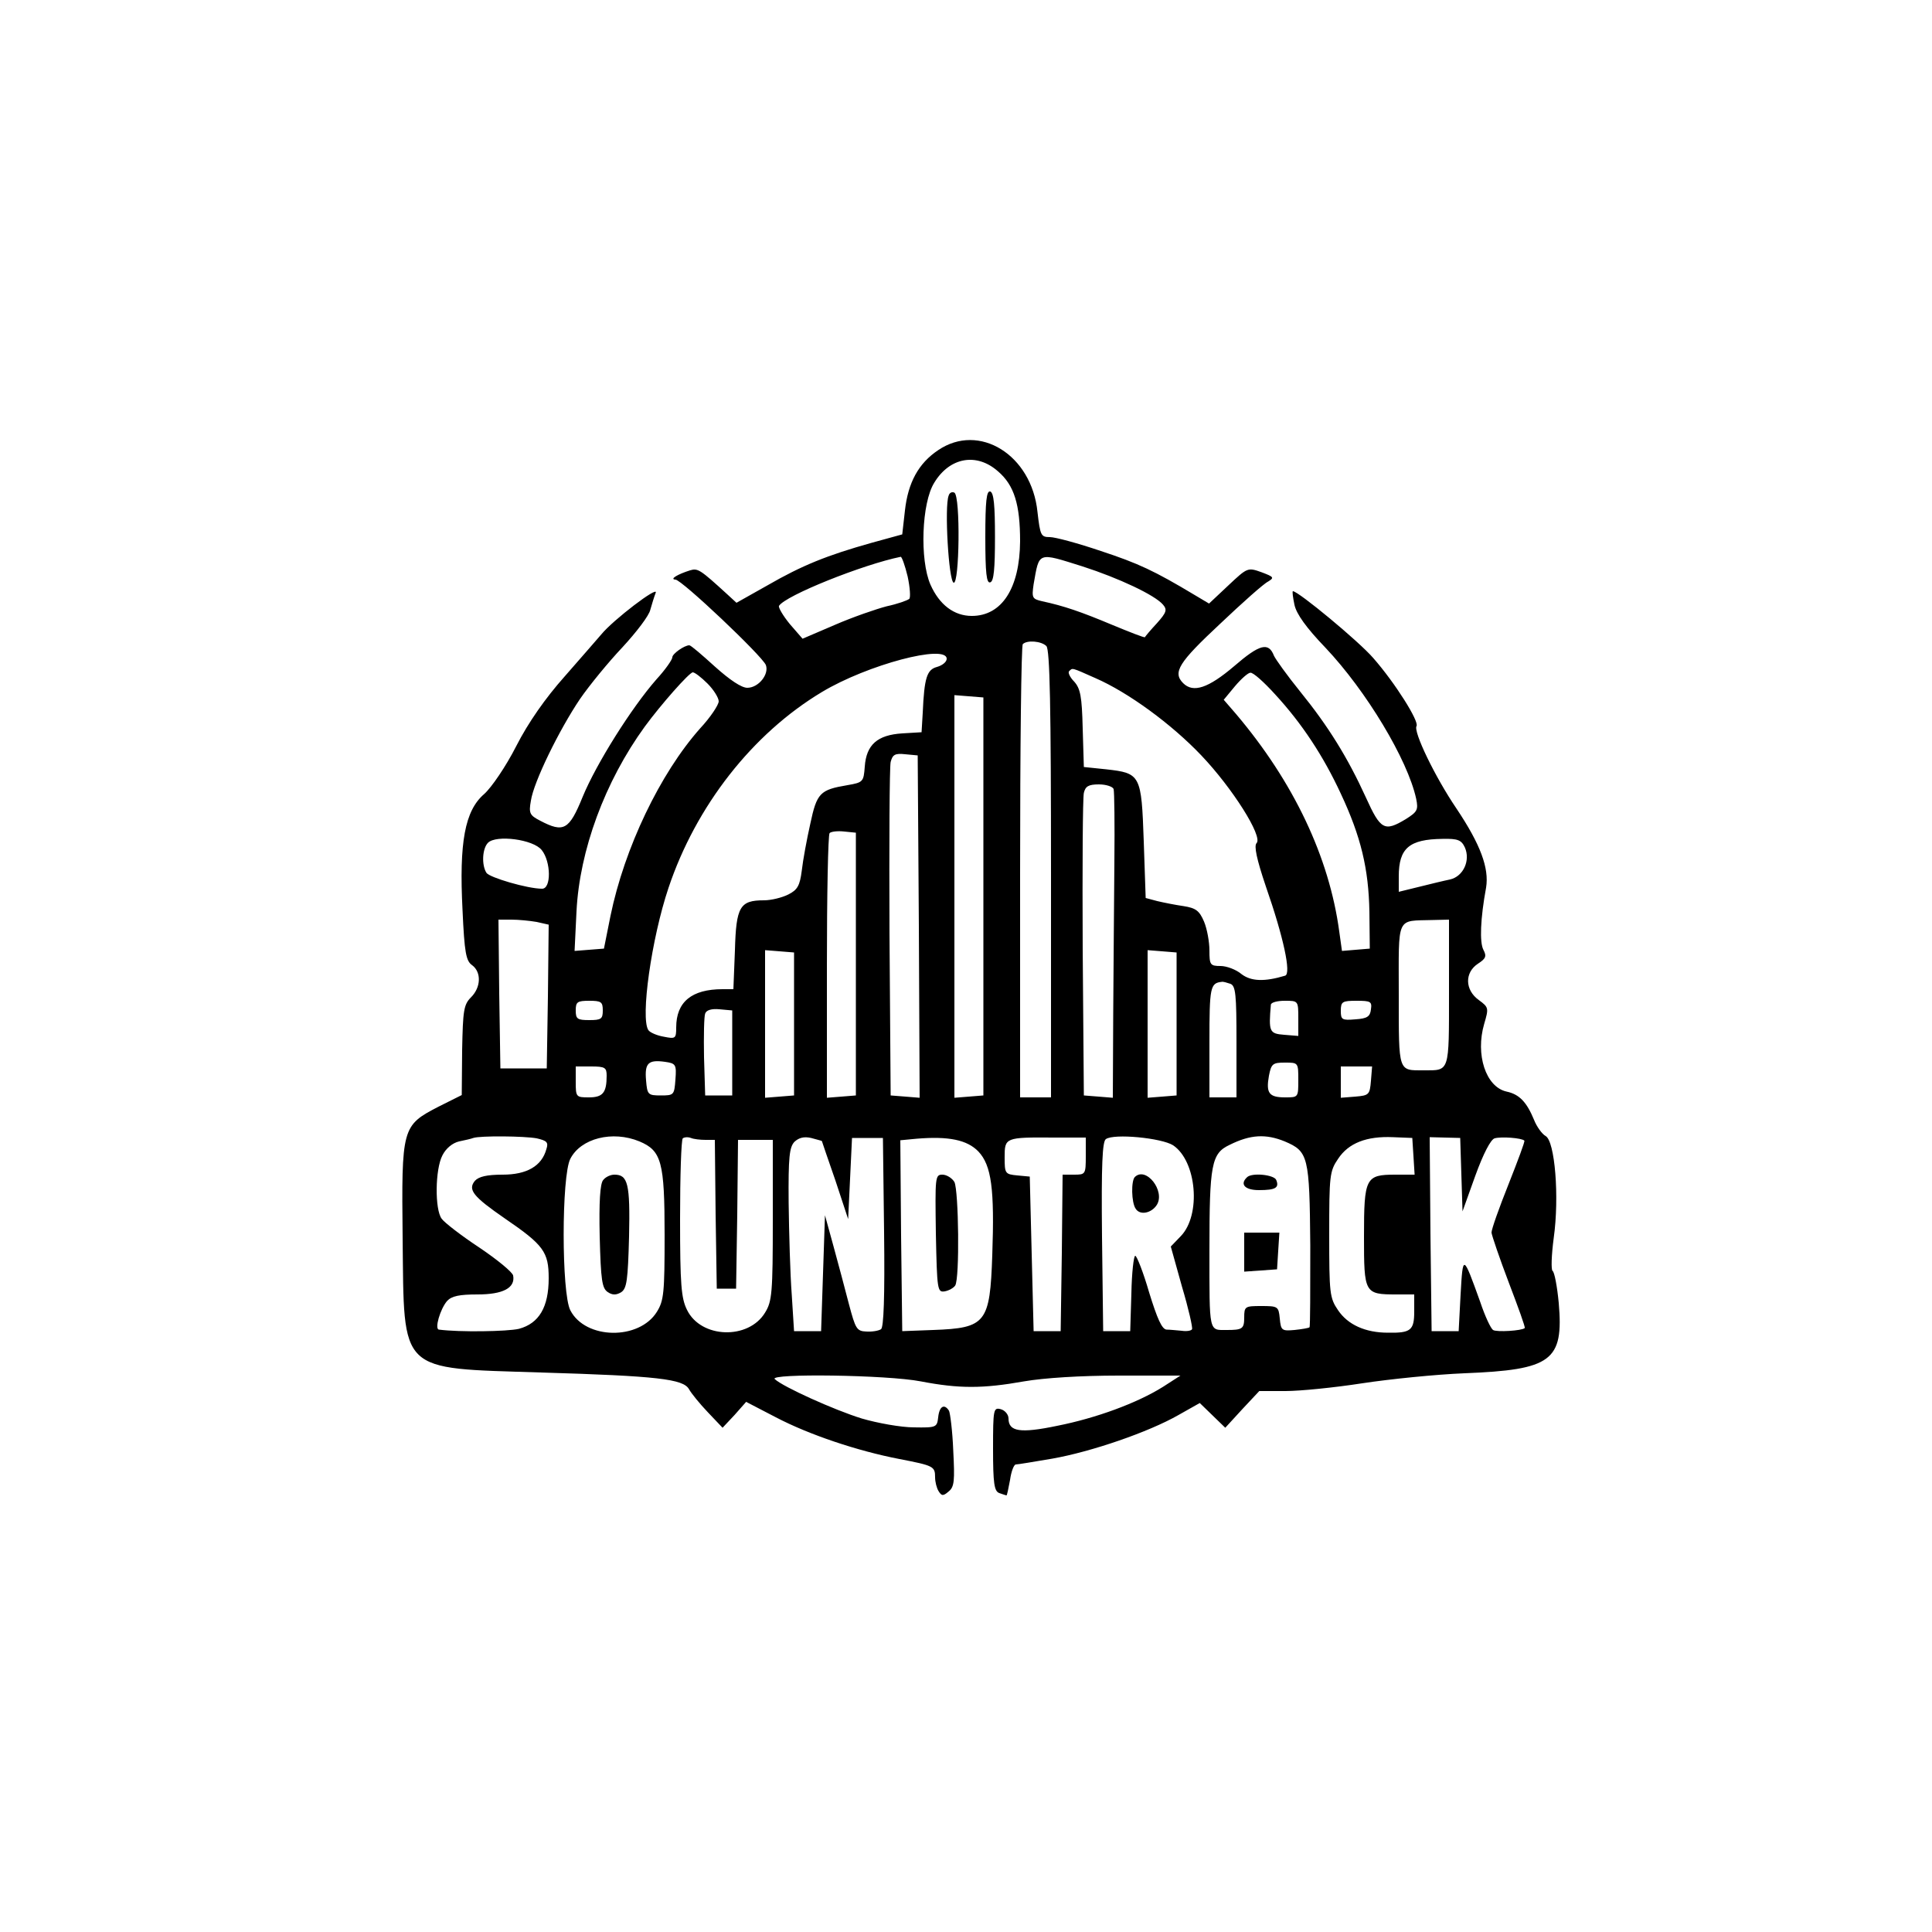 <?xml version="1.0" standalone="no"?>
<!DOCTYPE svg PUBLIC "-//W3C//DTD SVG 20010904//EN"
 "http://www.w3.org/TR/2001/REC-SVG-20010904/DTD/svg10.dtd">
<svg version="1.0" xmlns="http://www.w3.org/2000/svg"
 width="500pt" height="500pt" viewBox="0 0 500 500"
 preserveAspectRatio="xMidYMid meet">

<g transform="translate(0,500) scale(0.1,-0.1)"
fill="#000000" stroke="none">
<path d="M2428 3835 c-51 -34 -78 -84 -86 -156 l-7 -62 -80 -22 c-114 -32
-179 -58 -269 -110 l-80 -45 -25 23 c-69 63 -75 67 -95 61 -32 -10 -54 -23
-38 -24 16 0 224 -197 234 -221 9 -24 -19 -59 -48 -59 -15 0 -45 20 -84 55
-33 30 -62 55 -66 55 -13 0 -44 -22 -44 -31 0 -6 -18 -32 -41 -57 -65 -74
-156 -219 -191 -304 -35 -86 -49 -94 -110 -62 -27 14 -30 19 -24 52 7 48 73
183 127 263 24 35 74 96 110 134 36 39 69 82 72 97 4 14 10 34 14 44 7 19
-110 -70 -141 -108 -11 -13 -54 -62 -95 -109 -49 -55 -94 -119 -125 -180 -27
-53 -64 -107 -83 -124 -50 -43 -65 -125 -56 -300 5 -111 9 -132 25 -143 24
-18 23 -57 -3 -83 -19 -19 -21 -34 -23 -137 l-1 -116 -60 -30 c-95 -49 -96
-54 -93 -341 4 -352 -13 -335 358 -347 303 -9 368 -17 383 -43 6 -11 28 -38
49 -60 l38 -40 31 33 30 34 77 -40 c86 -45 211 -87 320 -108 88 -17 92 -19 92
-47 0 -12 4 -28 9 -36 8 -13 12 -13 26 -1 15 12 16 28 12 106 -2 51 -8 97 -11
103 -12 19 -25 12 -28 -17 -3 -26 -5 -27 -63 -26 -33 0 -94 11 -135 23 -71 22
-204 82 -225 102 -16 15 291 11 378 -6 99 -19 160 -19 267 0 52 9 147 15 245
15 l160 0 -45 -29 c-67 -42 -173 -81 -274 -101 -96 -20 -126 -15 -126 19 0 10
-9 21 -20 24 -19 5 -20 0 -20 -103 0 -89 3 -109 16 -114 9 -3 17 -6 19 -6 1 0
5 18 9 40 3 22 10 40 15 40 5 0 47 7 94 15 102 18 250 69 327 113 l55 31 33
-32 33 -32 44 48 44 47 68 0 c38 0 127 9 198 20 72 11 191 23 265 26 226 9
257 32 244 182 -4 42 -11 80 -16 83 -4 3 -3 40 3 85 15 107 3 251 -21 264 -9
5 -23 24 -30 42 -19 46 -38 66 -71 73 -54 12 -81 96 -58 175 12 41 12 43 -14
62 -36 26 -37 71 -2 94 20 13 23 19 14 36 -10 19 -8 80 7 161 8 50 -14 111
-77 205 -55 81 -112 199 -103 213 7 12 -55 111 -112 176 -37 43 -194 173 -208
173 -2 0 0 -16 4 -35 5 -24 31 -60 80 -111 106 -112 213 -290 235 -391 6 -29
3 -34 -27 -53 -55 -33 -65 -28 -103 56 -47 103 -97 184 -170 274 -34 42 -64
84 -68 93 -14 36 -37 30 -103 -27 -67 -57 -106 -70 -132 -44 -28 28 -11 54 95
153 58 55 114 105 125 110 16 10 15 12 -17 24 -36 13 -37 12 -86 -34 l-50 -47
-37 22 c-105 63 -146 82 -243 114 -59 20 -118 36 -132 36 -23 0 -25 4 -32 65
-15 148 -151 232 -257 160z m155 -55 c42 -36 57 -86 57 -181 -1 -121 -47 -193
-125 -193 -46 0 -84 29 -107 81 -28 64 -23 212 10 264 40 66 110 78 165 29z
m-234 -272 c6 -28 8 -55 4 -58 -5 -4 -30 -13 -58 -19 -27 -7 -88 -28 -134 -48
l-84 -36 -33 38 c-18 22 -30 43 -28 47 17 27 217 107 315 127 3 0 11 -22 18
-51z m453 26 c93 -30 187 -74 208 -99 11 -13 9 -20 -16 -48 -16 -17 -30 -34
-31 -36 -1 -2 -39 13 -85 32 -81 34 -125 49 -181 61 -26 6 -27 9 -22 44 15 85
9 83 127 46z m-94 -206 c9 -9 12 -154 12 -590 l0 -578 -40 0 -40 0 0 583 c0
321 3 587 7 590 11 11 48 8 61 -5z m-258 -33 c0 -8 -11 -17 -25 -21 -26 -7
-33 -27 -37 -119 l-3 -50 -50 -3 c-64 -4 -93 -29 -97 -86 -3 -39 -4 -41 -45
-48 -71 -12 -79 -20 -96 -100 -9 -40 -19 -94 -22 -121 -5 -39 -11 -50 -35 -62
-16 -8 -44 -15 -63 -15 -62 0 -72 -16 -75 -129 l-4 -101 -28 0 c-80 0 -120
-33 -120 -99 0 -29 -2 -30 -32 -24 -18 3 -36 11 -40 17 -21 31 8 237 52 368
71 212 217 399 397 507 118 71 323 125 323 86z m385 -50 c85 -37 197 -119 274
-200 80 -84 160 -210 143 -227 -7 -7 0 -41 24 -112 46 -132 66 -226 50 -231
-53 -16 -88 -15 -113 4 -14 12 -39 21 -54 21 -27 0 -29 3 -29 40 0 22 -6 56
-14 75 -12 28 -21 35 -53 40 -21 3 -51 9 -68 13 l-30 8 -5 147 c-6 172 -8 176
-97 186 l-58 6 -3 100 c-2 83 -6 103 -22 121 -11 11 -17 24 -13 27 9 9 5 10
68 -18z m-1004 -14 c16 -16 29 -37 29 -46 0 -9 -21 -41 -48 -70 -104 -117
-196 -310 -232 -485 l-17 -85 -38 -3 -38 -3 5 103 c8 157 73 335 177 478 41
56 115 140 124 140 5 0 22 -13 38 -29z m1469 -28 c70 -76 125 -160 170 -257
52 -111 72 -194 74 -306 l1 -95 -36 -3 -36 -3 -7 50 c-26 193 -118 387 -267
563 l-32 37 29 35 c16 19 34 35 40 35 7 1 35 -24 64 -56z m-755 -523 l0 -515
-37 -3 -38 -3 0 521 0 521 38 -3 37 -3 0 -515z m-167 -78 l2 -443 -37 3 -38 3
-3 420 c-1 231 0 430 3 443 5 19 11 23 38 20 l32 -3 3 -443z m504 356 c2 -7 3
-92 2 -188 -1 -96 -2 -273 -3 -393 l-1 -218 -37 3 -38 3 -3 380 c-1 209 0 390
3 403 4 17 12 22 39 22 19 0 36 -6 38 -12z m-667 -453 l0 -340 -37 -3 -38 -3
0 339 c0 186 3 342 7 346 4 4 21 6 38 4 l30 -3 0 -340z m-813 295 c24 -30 25
-100 1 -100 -38 0 -136 29 -144 41 -13 20 -11 63 4 78 21 21 117 9 139 -19z
m2389 7 c15 -34 -4 -75 -38 -83 -15 -3 -52 -12 -80 -19 l-53 -13 0 40 c0 73
27 96 113 97 40 1 49 -3 58 -22z m-2402 -193 l31 -7 -2 -186 -3 -186 -60 0
-60 0 -3 193 -2 192 34 0 c18 0 48 -3 65 -6z m2361 -183 c0 -208 2 -201 -65
-201 -67 0 -65 -7 -65 195 0 208 -8 191 88 194 l42 1 0 -189z m-1695 -81 l0
-185 -37 -3 -38 -3 0 191 0 191 38 -3 37 -3 0 -185z m990 0 l0 -185 -37 -3
-38 -3 0 191 0 191 38 -3 37 -3 0 -185z m139 104 c14 -5 16 -28 16 -150 l0
-144 -35 0 -35 0 0 144 c0 141 2 152 32 155 3 1 13 -2 22 -5z m-1624 -69 c0
-22 -4 -25 -35 -25 -31 0 -35 3 -35 25 0 22 4 25 35 25 31 0 35 -3 35 -25z
m1800 -21 l0 -45 -37 3 c-38 3 -40 8 -34 78 1 6 17 10 36 10 35 0 35 0 35 -46z
m188 24 c-2 -19 -10 -24 -40 -26 -35 -3 -38 -1 -38 22 0 24 4 26 41 26 36 0
40 -2 37 -22z m-1653 -113 l0 -110 -35 0 -35 0 -3 99 c-1 55 0 106 3 113 3 9
17 13 37 11 l33 -3 0 -110z m-147 -69 c-3 -40 -4 -41 -38 -41 -33 0 -35 2 -38
39 -4 45 6 54 49 48 28 -4 30 -7 27 -46z m1612 -1 c0 -45 0 -45 -34 -45 -42 0
-50 11 -42 56 6 31 10 34 41 34 35 0 35 0 35 -45z m-1790 11 c0 -44 -10 -56
-46 -56 -33 0 -34 1 -34 40 l0 40 40 0 c36 0 40 -3 40 -24z m1978 -13 c-3 -36
-5 -38 -40 -41 l-38 -3 0 40 0 41 41 0 40 0 -3 -37z m-2159 -149 c26 -6 31
-10 25 -28 -12 -44 -51 -66 -113 -66 -41 0 -62 -5 -72 -16 -19 -23 -4 -41 77
-97 101 -69 114 -87 114 -155 0 -75 -25 -117 -77 -131 -30 -7 -154 -9 -207 -2
-12 1 3 53 21 74 12 13 32 17 79 17 66 0 98 17 92 49 -2 9 -41 41 -87 72 -47
31 -91 65 -98 75 -18 24 -17 128 2 164 9 18 26 32 43 36 15 3 32 7 37 9 18 6
132 5 164 -1z m266 -8 c57 -24 65 -53 65 -242 0 -150 -2 -170 -20 -199 -46
-74 -185 -72 -224 4 -23 44 -23 348 0 392 27 53 109 74 179 45z m171 4 l24 0
2 -192 3 -193 25 0 25 0 3 193 2 192 45 0 45 0 0 -207 c0 -189 -2 -211 -20
-240 -43 -71 -166 -67 -202 7 -15 30 -18 65 -18 236 0 110 3 204 7 208 4 3 13
4 21 1 7 -3 24 -5 38 -5z m301 -3 c0 -1 16 -47 35 -102 l33 -100 5 105 5 105
40 0 40 0 3 -244 c2 -168 -1 -247 -8 -251 -6 -4 -23 -7 -38 -6 -25 1 -28 7
-45 71 -10 39 -28 106 -40 150 l-22 80 -5 -150 -5 -150 -35 0 -35 0 -6 95 c-4
52 -7 159 -8 237 -1 119 2 144 15 158 12 11 25 14 43 10 14 -4 27 -7 28 -8z
m405 -27 c34 -36 42 -97 36 -268 -6 -176 -16 -189 -153 -194 l-80 -3 -3 247
-2 247 42 4 c83 7 131 -3 160 -33z m278 -12 c0 -47 -1 -48 -30 -48 l-30 0 -2
-202 -3 -203 -35 0 -35 0 -5 200 -5 200 -32 3 c-32 3 -33 5 -33 47 0 51 1 52
128 51 l82 0 0 -48z m226 28 c61 -41 73 -180 20 -235 l-26 -27 29 -104 c17
-57 28 -106 26 -110 -2 -4 -14 -6 -27 -4 -13 1 -30 3 -39 3 -12 1 -24 28 -45
96 -15 52 -32 95 -36 95 -4 0 -9 -44 -10 -97 l-3 -98 -35 0 -35 0 -3 244 c-2
189 1 247 10 253 21 15 144 3 174 -16z m289 10 c61 -26 64 -38 66 -269 0 -114
0 -210 -2 -212 -2 -2 -20 -5 -39 -7 -33 -3 -35 -1 -38 30 -3 31 -5 32 -48 32
-42 0 -44 -1 -44 -30 0 -29 -5 -32 -45 -32 -47 0 -45 -10 -45 207 0 221 5 250
52 272 54 27 94 29 143 9z m333 -38 l3 -48 -50 0 c-77 0 -81 -8 -81 -160 0
-147 1 -150 84 -150 l46 0 0 -44 c0 -49 -9 -56 -68 -55 -59 0 -104 21 -129 58
-22 32 -23 44 -23 196 0 152 1 164 23 196 27 41 74 59 142 56 l50 -2 3 -47z
m124 -48 l3 -95 33 92 c21 58 40 94 50 97 17 5 71 1 77 -6 2 -2 -17 -52 -41
-113 -24 -60 -44 -116 -44 -125 1 -8 21 -67 45 -130 24 -63 43 -115 41 -117
-7 -7 -73 -11 -82 -5 -6 4 -21 36 -33 72 -45 125 -45 125 -51 20 l-5 -95 -35
0 -35 0 -3 251 -2 251 39 -1 40 -1 3 -95z"/>
<path d="M2455 3717 c-11 -28 0 -220 13 -225 15 -5 18 223 2 233 -6 3 -13 0
-15 -8z"/>
<path d="M2550 3610 c0 -93 3 -121 13 -117 9 3 12 35 12 117 0 82 -3 114 -12
118 -10 3 -13 -25 -13 -118z"/>
<path d="M1561 1946 c-8 -9 -11 -57 -9 -146 3 -114 6 -134 21 -144 12 -8 22
-8 35 0 14 10 17 30 20 144 3 137 -3 160 -38 160 -10 0 -23 -6 -29 -14z"/>
<path d="M2422 1808 c3 -147 4 -153 23 -150 11 2 23 9 27 15 12 18 9 246 -2
268 -6 10 -20 19 -31 19 -19 0 -19 -6 -17 -152z"/>
<path d="M2937 1954 c-10 -10 -9 -66 2 -82 11 -18 41 -12 55 10 22 36 -28 100
-57 72z"/>
<path d="M3227 1953 c-19 -18 -5 -33 31 -33 43 0 53 6 45 26 -5 14 -64 20 -76
7z"/>
<path d="M3220 1759 l0 -50 43 3 42 3 3 48 3 47 -45 0 -46 0 0 -51z"/>
</g>
</svg>
